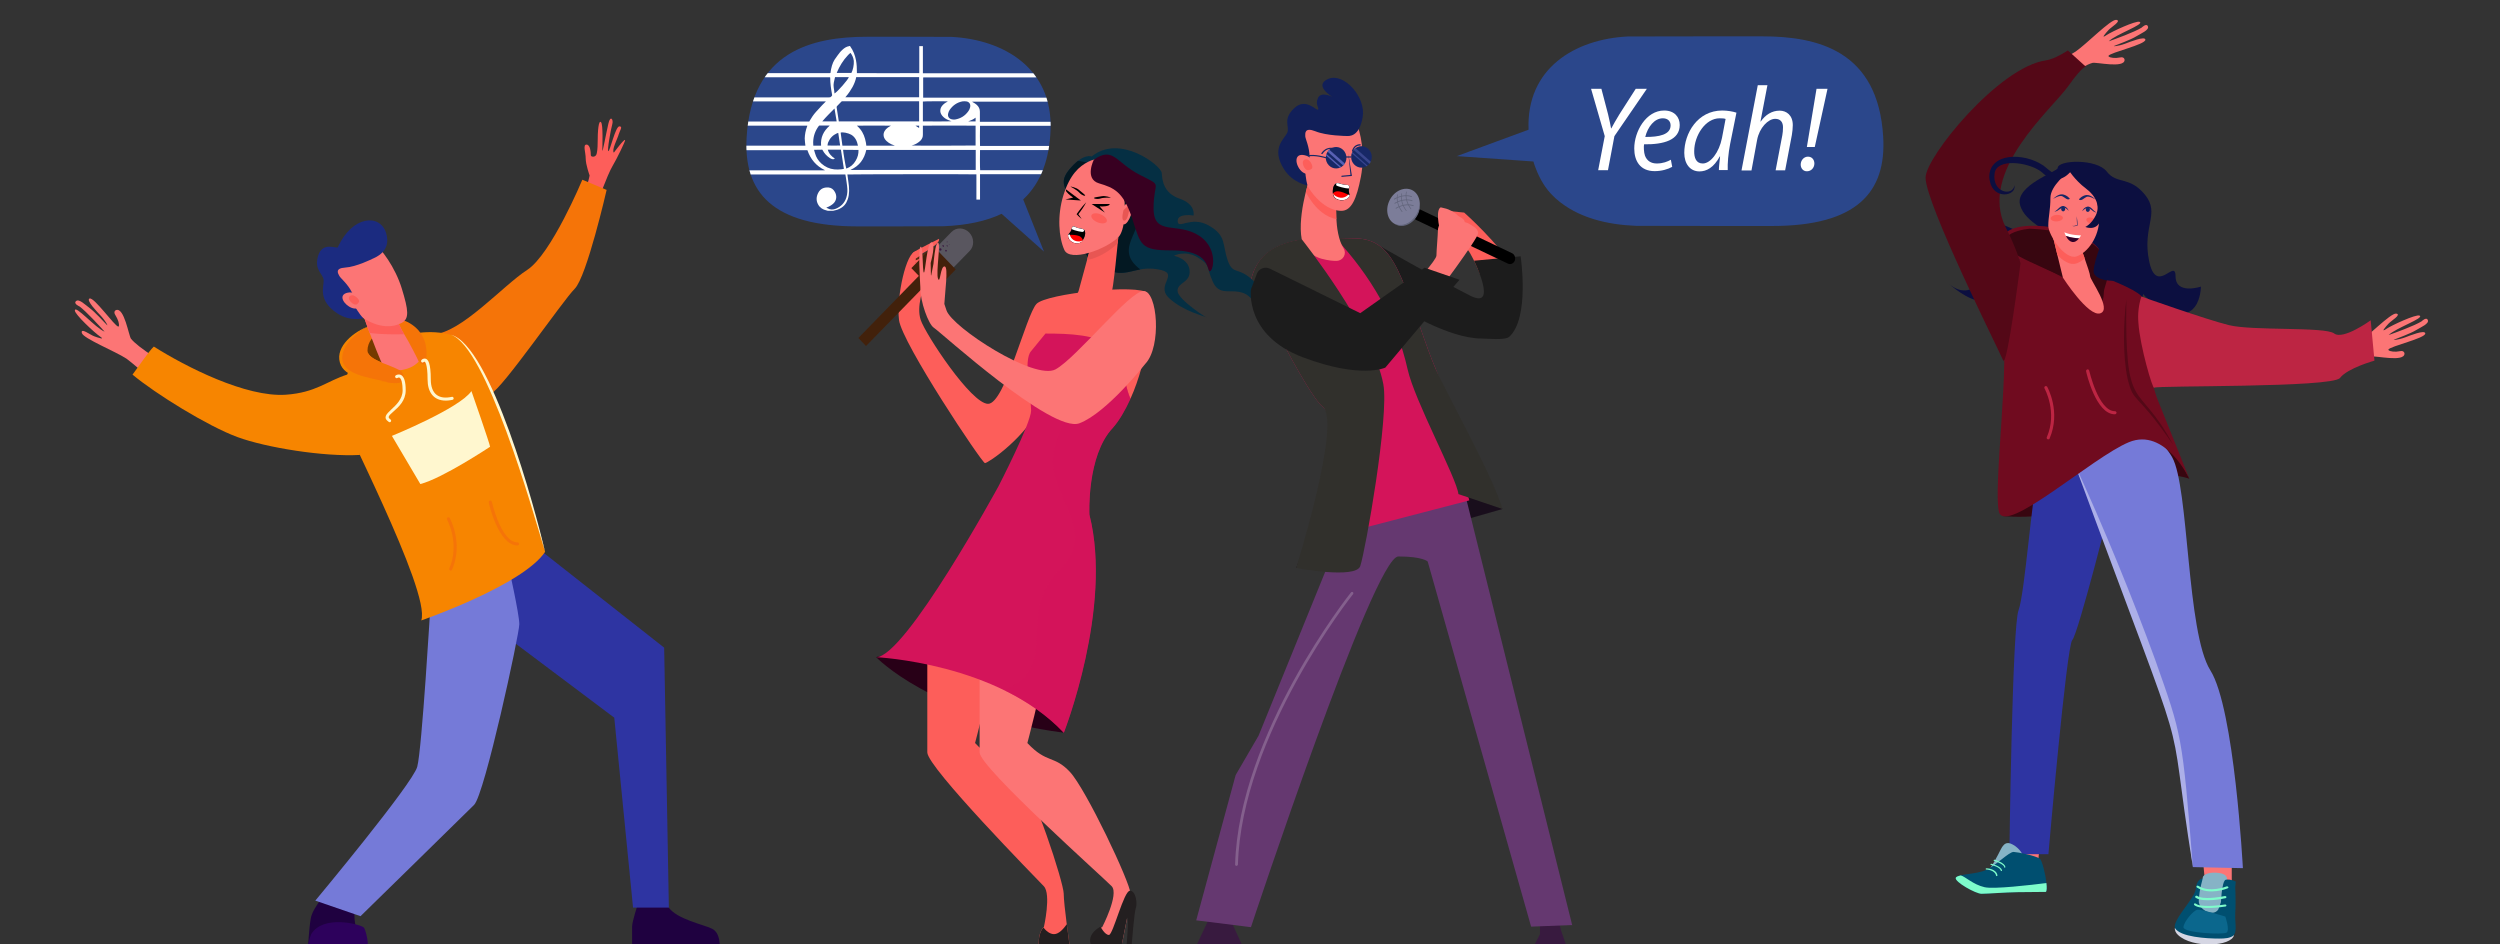 <?xml version="1.0" encoding="utf-8"?>
<!-- Generator: Adobe Illustrator 22.0.0, SVG Export Plug-In . SVG Version: 6.00 Build 0)  -->
<svg version="1.1" id="_x2018_лой_x5F_1" xmlns="http://www.w3.org/2000/svg" xmlns:xlink="http://www.w3.org/1999/xlink"
	 x="0px" y="0px" viewBox="0 0 1864 704.2" style="enable-background:new 0 0 1864 704.2;" xml:space="preserve">
<rect x="0" y="0" width="1864" height="704.2" fill="#333333" stroke="none"/>
<style type="text/css">
	.st0{fill:#2B478B;}
	.st1{clip-path:url(#SVGID_2_);}
	.st2{fill:#FFFFFF;}
	.st3{fill:#FD5E5A;}
	.st4{fill:#190E1C;}
	.st5{fill:#381A3F;}
	.st6{fill:#653870;}
	.st7{fill:#1C1C1C;}
	.st8{fill:#D4145A;}
	.st9{fill:#31302C;}
	.st10{fill:#FC7575;}
	.st11{fill:#111F59;}
	.st12{fill:#172866;}
	.st13{opacity:0.35;}
	.st14{fill:#757AD8;}
	.st15{opacity:0.69;}
	.st16{fill:#1B3753;}
	.st17{fill:#FF0000;}
	.st18{fill:#84608D;}
	.st19{fill:#280017;}
	.st20{fill:#231F20;}
	.st21{fill:#592C13;}
	.st22{opacity:0.49;fill:#D4145A;}
	.st23{fill:#59565F;}
	.st24{fill:#42210B;}
	.st25{fill:#052F43;}
	.st26{fill:#031822;}
	.st27{fill:#E85653;}
	.st28{fill:#380021;}
	.st29{fill:#7C7D99;}
	.st30{fill:#62657C;}
	.st31{fill:#F57408;}
	.st32{fill:#1F0140;}
	.st33{fill:#2E34A2;}
	.st34{fill:#2D015C;}
	.st35{fill:#F78500;}
	.st36{fill:#FFF7CF;}
	.st37{fill:#753A00;}
	.st38{fill:#1B2B80;}
	.st39{fill:#0C0F40;}
	.st40{fill:#380610;}
	.st41{fill:#ACAFE8;}
	.st42{fill:#700B1F;}
	.st43{fill:#BD2543;}
	.st44{fill:#540817;}
	.st45{fill:#2E0028;}
	.st46{fill:#004F70;}
	.st47{fill:#D5D6E3;}
	.st48{fill:#86B3C6;}
	.st49{fill:#7EFCCB;}
	.st50{fill:#0B678D;}
</style>
<path class="st0" d="M783.3,97c1.8-45.9-34.7-67.5-73.9-69.5c-2-0.1-60.6-0.1-62.6-0.1c-41.3,0-86.3,10.7-90.1,74.8
	c-2.5,41.2,19.4,66.6,82.8,66.6c2.4,0,61.3,0,63.6-0.1c18.1-0.7,32.4-3.9,43.7-9.3l31.6,28.2l-15.5-38.9
	C776.6,135.9,782.5,117.8,783.3,97z"/>
<path class="st0" d="M1160.2,148.2c16.3,14.4,38.3,19.3,59.7,20.2c2.3,0.1,99,0.1,101.4,0.1c63.4,0,85.3-25.4,82.8-66.6
	c-3.8-64.1-48.8-74.8-90.1-74.8c-2,0-98.4,0-100.4,0.1c-39.2,2-75.7,23.6-73.9,69.5l-53.5,19.7l57.1,4c0.5,1.8,1.1,3.5,1.8,5.2
	c2.9,7.7,7.2,15.1,13.2,20.8C1158.9,147,1159.5,147.6,1160.2,148.2z"/>
<g>
	<defs>
		<path id="SVGID_1_" d="M783.3,97c1.8-45.9-34.7-67.5-73.9-69.5c-2-0.1-60.6-0.1-62.6-0.1c-41.3,0-86.3,10.7-90.1,74.8
			c-2.5,41.2,19.4,66.6,82.8,66.6c2.4,0,61.3,0,63.6-0.1c18.1-0.7,32.4-3.9,43.7-9.3l31.6,28.2l-15.5-38.9
			C776.6,135.9,782.5,117.8,783.3,97z"/>
	</defs>
	<clipPath id="SVGID_2_">
		<use xlink:href="#SVGID_1_"  style="overflow:visible;"/>
	</clipPath>
	<g class="st1">
		<path class="st2" d="M552.5,111.7c0-1,0-2.1,0-3.1c0.3,0,0.7,0,1,0c11.1,0,35.1,0,46.2,0c0.3,0,0.5,0,0.8,0
			c-0.1-0.9-0.2-1.8-0.3-2.6c-0.1-0.9-0.2-1.9-0.2-2.8c0.1-3.1,0.7-6.1,1.8-9c0.1-0.1,0.1-0.3,0.1-0.5c-0.4,0-0.6,0-0.9,0
			c-11.5,0-36.1,0-47.6,0c-0.3,0-0.7,0-1-0.1c0-1,0-2,0-3c12.7,0,38.4,0,51,0c0.1-0.2,0.2-0.3,0.2-0.4c1.4-2.4,2.9-4.7,4.8-6.8
			c1.5-1.7,3.1-3.4,4.7-5.1c0.7-0.7,1.4-1.4,2.1-2.1c0.2-0.2,0.3-0.3,0.5-0.5c0,0,0-0.1-0.1-0.1c-0.3,0-0.5,0-0.8,0
			c-16.1,0-41.2,0-57.3,0c-0.4,0-0.7,0-1.1,0c0-1,0-2,0-3c0.4,0,0.7,0,1.1,0c17.1,0,43.1,0,60.2,0c1.5,0,1.5,0,2.5-1.1
			c0.2-0.3,0.3-0.5,0.2-0.9c-0.8-4.2-1.4-8.4-1.4-12.6c0-0.1,0-0.3-0.1-0.4c-0.3,0-0.6,0-0.9,0c-17.2,0-43.3,0-60.5,0
			c-0.4,0-0.7,0-1.1,0c0-1,0-2.1,0-3.1c0.4,0,0.7,0,1.1,0c17.2,0,43.4,0,60.6,0c0.2,0,0.4,0,0.6,0c0.2,0,0.3,0,0.5-0.1
			c0.2-1.9,0.6-3.7,1.1-5.5c0.5-1.6,1.1-3.1,2-4.5c0.7-1.1,1.4-2.1,2.2-3.1c1.1-1.5,2.2-3,3.6-4.2c1.4-1.3,3-2.4,5-2.7
			c0.1,0,0.1-0.1,0.2-0.1c0.2,0,0.4,0,0.5,0c0.1,0.1,0.1,0.3,0.2,0.4c2.2,3,3.5,6.5,4.2,10.1c0.6,3.1,0.7,6.2,0.7,9.3
			c0,0.1,0,0.3,0,0.4c0.9,0.1,46,0.1,46.5,0c0-6.7,0-13.4,0-20.1c0.9,0,1.8,0,2.7,0c0,0.3,0,0.5,0,0.8c0,6.2,0,12.4,0,18.6
			c0,0.3,0,0.5,0,0.8c0.4,0,0.7,0,1,0c46.3,0,70.6,0,104.9,0c0.3,0,0.5,0,0.8,0c0,1,0,2.1,0,3.1c-0.3,0-0.6,0-0.9,0
			c-34.2,0-58.4,0-104.6,0c-0.2,0-0.4,0-0.6,0c-0.1,0-0.3,0-0.4,0.1c0,5,0,10,0,15c0.4,0,0.7,0,1,0c46.2,0,70.5,0,104.7,0
			c0.3,0,0.6,0,0.9,0c0,1,0,2,0,3c-0.3,0-0.6,0-0.9,0c-30,0-38.1,0-68.1,0c-0.2,0-0.4,0-0.5,0c-0.1,0-0.3,0-0.6,0.1
			c0.3,0.2,0.5,0.3,0.7,0.4c1,0.5,1.9,1.1,2.8,1.9c1.5,1.4,2.3,3,2.3,5.1c0,2.3,0,4.6,0,6.8c0,0.2,0,0.5,0,0.7c28.9,0,35.7,0,64.5,0
			c0,1,0,2.1,0,3.1c-0.3,0-0.6-0.1-0.9-0.1c-18.5,0-28.9,0-47.4,0c-9.8,0-5.5,0-15.3,0c-0.3,0-0.6,0-0.8,0c-0.1,0.9-0.1,14.5,0,15
			c0.3,0,0.6,0,0.9,0c28.2,0,34.5,0,62.7,0c0.3,0,0.5,0,0.8,0c0,1,0,2.1,0,3.1c-0.3,0-0.6,0-0.9,0c-21.3,0-34.5,0-55.8,0
			c-7,0,0,0-6.9,0c-0.3,0-0.5,0-0.8,0c-0.1,1.1-0.1,14.5,0.1,15c0.3,0,0.5,0,0.8,0c28.3,0,34.5,0,62.8,0c0.3,0,0.5,0,0.8-0.1
			c0,1,0,2.1,0,3.1c-28.8,0-35.6,0-64.5,0c0,6.4,0,12.6,0,18.9c-0.9,0-1.8,0-2.7,0c0-0.3,0-0.6,0-0.8c0-5.7,0-11.5,0-17.2
			c0-0.3,0-0.6,0-0.8c-1.5-0.2-95.7-0.1-96.2,0.1c0.2,1.7,0.5,3.4,0.7,5.1c0.4,2.4,0.6,4.8,0.6,7.2c-0.1,2.2-0.3,4.3-1.1,6.4
			c-1,3-2.9,5.3-5.7,6.7c-1.5,0.8-3.1,1.3-4.8,1.6c-0.1,0-0.3,0.1-0.4,0.1c-1.3,0-2.5,0-3.8,0c-0.4-0.1-0.7-0.2-1.1-0.3
			c-2.7-0.6-4.9-2-6.2-4.4c-1.6-2.8-1.4-5.8,0-8.6c1.8-3.5,4.6-4.3,7.8-4.1c2.1,0.2,3.6,1.4,4.6,3.2c1.7,2.8,1.6,6.5-1.3,9
			c-1.3,1.1-2.8,2-4.5,2.6c-0.2,0-0.3,0.1-0.5,0.2c0.1,0.1,0.1,0.1,0.2,0.1c0.2,0.1,0.5,0.2,0.7,0.4c2,1.2,4.2,1.2,6.3,0.3
			c3.8-1.6,6.4-4.3,7.7-8.2c0.9-2.8,1-5.7,0.6-8.6c-0.2-2.1-0.6-4.2-0.9-6.4c-0.1-0.8-0.2-1.5-0.4-2.3c-21.4,0-51.8,0-73.1,0
			c0-1,0-2,0-3c0.4,0,0.7-0.1,1.1-0.1c15.5,0,40.1,0,55.6,0c0.2,0,0.4,0,0.6,0c0.1,0,0.3,0,0.6-0.1c-6.6-3.1-10.8-8.2-13.1-14.9
			c-0.3,0-0.6,0-0.9,0c-11.3,0-35.6,0-46.9,0C553.2,111.7,552.9,111.7,552.5,111.7z M634.2,126.6c0.1,0.1,0.1,0.1,0.2,0.1
			c0.2,0,0.4,0,0.6,0c26.4,0,65.9,0,92.3,0c0,0,0,0,0.1,0c0,0,0,0,0.1-0.1c0-4.9,0-9.9,0-14.8c-22.9,0-58.7,0-81.6,0
			C644.4,118.6,640.8,123.7,634.2,126.6z M685.3,75.5c-0.4,0-0.6,0-0.9,0c-16.3,0-39.7,0-56,0c-0.1,0-0.3,0-0.4,0
			c-0.3,0-0.5,0.1-0.7,0.3c-1.1,1.1-2.1,2.2-3.2,3.3c-0.3,0.3-0.3,0.6-0.3,1c0.4,2.6,0.8,5.1,1.2,7.7c0.1,0.9,0.3,1.8,0.4,2.7
			c17.7,0,42.3,0,59.9,0C685.3,85.5,685.3,80.6,685.3,75.5z M638.4,57.5c-0.5,2.6-1.5,5-2.7,7.3c-1.4,2.5-3,4.9-4.9,7.1
			c-0.1,0.2-0.3,0.4-0.5,0.6c16.1,0,39,0,55,0c0-5,0-10,0-15C672,57.5,651.7,57.5,638.4,57.5z M679.7,108.5c1,0.2,47.3,0.1,47.7,0
			c0-4.9,0-9.9,0-14.8c-0.8-0.1-38.8-0.1-39.3,0c0,0.2,0,0.5,0,0.7c0,2,0,4,0,6c0,0.4,0,0.9-0.1,1.3c-0.3,1.5-1.1,2.7-2.3,3.7
			c-1.4,1.2-2.9,2.1-4.7,2.7C680.6,108.2,680.2,108.4,679.7,108.5z M607,111.7c0,0.2,0.1,0.4,0.1,0.6c0.2,0.7,0.4,1.3,0.6,2
			c0.8,3,2.4,5.5,4.7,7.6c2.8,2.5,6,4,9.7,4.4c1.8,0.2,3.6,0.1,5.4-0.1c0.6-0.1,1.1-0.2,1.7-0.3c-0.7-4.8-1.5-9.6-2.2-14.3
			c-3.3,0-6.5,0-9.8,0c0.8,3,2.8,5,5.3,6.7c-0.6,0.4-1.2,0.5-1.8,0.4c-0.7-0.2-1.3-0.4-1.9-0.8c-2.3-1.5-4.2-3.5-5.5-6
			c0-0.1-0.1-0.2-0.2-0.3C611.1,111.7,609.1,111.7,607,111.7z M719,75.5c-0.5,0-1,0-1.5,0.1c-4,0.8-7.1,3-9.4,6.3
			c-0.6,0.9-1,1.9-1.2,2.9c-0.4,2,0.6,3.6,2.5,4.1c0.9,0.3,1.8,0.3,2.7,0.2c4.2-0.7,7.5-2.8,9.9-6.2c0.6-0.8,1.1-1.8,1.3-2.8
			c0.6-2.3-0.5-4.1-2.7-4.5C720,75.5,719.5,75.5,719,75.5z M638.9,93.7c0.8,0.8,1.7,1.6,2.4,2.5c2.4,2.9,3.6,6.3,4.3,10
			c0.2,0.8,0.2,1.6,0.3,2.4c4.8,0,16.5,0,21.2,0c-0.2-0.2-0.4-0.2-0.6-0.3c-1.3-0.4-2.6-1-3.8-1.8c-1.2-0.8-2.2-1.7-3-2.9
			c-0.8-1.3-1.1-2.7-0.8-4.2c0.3-1.2,0.9-2.2,1.7-3.1c0.9-0.9,1.9-1.6,3-2.2c0.2-0.1,0.4-0.2,0.7-0.4
			C663.8,93.6,639.6,93.6,638.9,93.7z M688.1,90.5c1.6,0.1,20.8,0.1,21.3-0.1c-0.8-0.3-1.6-0.6-2.4-0.9c-1.7-0.7-3.2-1.7-4.4-3.1
			c-0.8-1-1.4-2.1-1.5-3.4c-0.1-1.6,0.4-3,1.4-4.2c1-1.2,2.2-2.1,3.6-2.8c0.2-0.1,0.4-0.2,0.6-0.4c-1.8-0.2-18.2-0.1-18.6,0.1
			C688.1,80.6,688.1,85.5,688.1,90.5z M634.1,39.4c-0.7,0.6-1.4,1.2-2,1.9c-3.5,3.7-6.1,8-8.1,12.7c-0.1,0.1-0.1,0.3-0.1,0.4
			c3.7,0,7.3,0,10.9,0c1.2-2.3,2-6,1.8-9C636.3,43.1,635.5,41.2,634.1,39.4z M628.6,111.7c0,1.3,2,13.2,2.4,14
			c3.1-1.1,5.4-3.1,7-5.9c1.5-2.5,2.2-5.1,2.1-8C636.2,111.7,632.4,111.7,628.6,111.7z M628.1,108.6c3.9,0,7.8,0,11.6,0
			c-0.7-3.4-2-6.4-5.1-8.2c-2.4-1.3-6.4-2.1-7.8-1.5C627.2,102.1,627.6,105.3,628.1,108.6z M618.6,93.7c-0.1,0-0.2-0.1-0.3-0.1
			c-2.4,0-4.8,0-7.2,0c-0.3,0-0.4,0.1-0.6,0.3c-2.7,3.6-4.1,7.6-4.2,12.1c0,0.8,0,1.7,0.1,2.6c2,0,3.9,0,5.8,0
			C611.7,102.5,614,97.7,618.6,93.7z M622.2,69.7c2.1-1.1,10.1-10.2,10.7-12.2c-3.4,0-6.9,0-10.3,0c-0.1,0.1-0.1,0.3-0.1,0.4
			c-0.3,1.2-0.6,2.4-0.8,3.6c-0.2,1.2-0.3,2.4-0.1,3.6c0.1,0.9,0.2,1.8,0.4,2.7C622,68.4,622.1,69,622.2,69.7z M625,99.1
			c-0.4,0.1-0.7,0.2-1,0.3c-3.1,1.4-5.2,3.6-6.5,6.7c-0.3,0.8-0.5,1.6-0.5,2.4c0.8,0.1,8.9,0.1,9.4,0
			C626,105.4,625.5,102.3,625,99.1z M623.8,90.5c-0.5-3.2-1-6.3-1.6-9.6c-3.1,3.2-6.2,6.1-9.1,9.6C616.8,90.5,620.2,90.5,623.8,90.5
			z M721.9,90.5c1.8,0,3.7,0,5.5,0c0-0.9,0-1.8,0-2.8C725.7,89.1,723.8,89.8,721.9,90.5z M682.6,93.7
			C682.6,93.7,682.6,93.7,682.6,93.7c0.9,0.6,1.7,1.2,2.7,1.7c0-0.6,0-1.2,0-1.7C684.4,93.7,683.5,93.7,682.6,93.7z"/>
	</g>
</g>
<g>
	<path class="st3" d="M1091.7,158.5l-15.9-1.6c0,0-6.5,16.1-1,22.2s15,2.1,19.8,7.5c1.7,1.9,5.4,9.3,9.2,18.4l25.9-3.2
		C1117.7,181.5,1091.7,158.5,1091.7,158.5z"/>
	<g>
		<polygon class="st4" points="1120.3,379.5 966.4,423.5 1020.5,284.5 		"/>
		<polygon class="st5" points="906.3,674.6 891.9,705.3 926.4,705.3 917.8,686.5 923.9,674.6 		"/>
		<polygon class="st5" points="1144.3,680.4 1148.2,690 1148.2,696.5 1141.6,709.3 1169.3,709.3 1164.3,694.9 1161.1,683.4 		"/>
		<path class="st6" d="M1013.1,364.8l-74.7,183.7l-17.1,29.4l-29.4,108.3l40.8,5.1c0,0,91.5-276.4,109.9-276.4s21.9,3.8,21.9,3.8
			l77.1,272.2l30.6-1.2l-79.4-319.5L1013.1,364.8z"/>
		<path class="st7" d="M1044.8,230.2c0,0,35.3,22.2,59.7,22.2c4,0,17.8,1.5,20.8-1.3c15.4-14,8.5-60,8.5-60l-34.8,3.3
			c0,0,18.2,36.5-2.5,26.2c-20.7-10.3-73.1-40.2-73.1-40.2L1044.8,230.2z"/>
		<path class="st8" d="M932.7,209.1c0,0,41.4,84.7,53.5,94.1c14.3,11.2,12.1,95.2,12.1,95.2l97.2-25.3
			c-5.9-22.3-17.9-81.6-25.2-98.4c-7.2-16.6-15.9-45.3-24.6-65.6c-8.6-20.3-17.1-31.4-36.2-31.4
			C990.4,177.8,940.9,171.3,932.7,209.1z"/>
		<path class="st9" d="M1049.5,275.3c5.2,23.5,36.6,81.1,37.9,93.1l32.8,11.1c-5.9-22.3-42.6-87.9-49.9-104.8
			c-7.2-16.6-15.9-45.3-24.6-65.6c-8.6-20.3-17.1-31.4-36.2-31.4c-3.6,0-8.4-0.2-13.8-0.3C1021.7,205.3,1041.3,238.4,1049.5,275.3z"
			/>
		<g>
			<path class="st10" d="M996.6,147.7c0,0-2.5,25.2,5.2,37.5c2.5,4-0.3,9.1-5.1,9.3c-2.8,0.1-6.5-0.3-11.4-1.6
				c-4.7-1.3-12.1-5.5-13.9-11.1c-5.4-17.3,4.9-48.2,4.9-48.2L996.6,147.7z"/>
			<path class="st3" d="M973.6,143.2c1.4-5.8,2.7-9.7,2.7-9.7l20.3,14.1c0,0-0.7,7.2-0.2,15.8C989.8,162.1,981.1,157.3,973.6,143.2z
				"/>
			<path class="st10" d="M1002.7,87.7c0,0,4.4-1.6,8.1,3.8c3.7,5.4,7.1,23.5,3.9,40.2c-3.2,16.7-7.1,25.5-14.6,25.5
				s-20.1-5.5-30.3-28.1C959.5,106.5,962.9,80.6,1002.7,87.7z"/>
			<path class="st11" d="M1004,101.4c1.7,0,9.4,1.1,12-14c2.7-15.1-14.1-33.5-25.6-28.6c-11.5,4.9,3.1,13.5,3.1,13.5
				s-8.3-4.5-10.8,0.7c-2.4,5.2,1.2,7.5,0,8.7c-1.2,1.2-9.1-9.4-17.9-0.9c-8.8,8.4-2.9,13.6-5.1,18.3c-2.2,4.7-12.3,11.5-2.2,27.3
				c6.4,10,17.4,11.9,17.4,11.9s-1.7-5.4-1.7-12.4c0-7.1,5.9-1.4,5.9-1.4s-2.7-0.5-2.7-7.5c0-7.5-3.2-13.6-3.2-15.5
				c0-1.9-0.7-6.9,7.6-3.6C989.1,101.3,1004,101.4,1004,101.4z"/>
			<g>
				<path class="st12" d="M1000.6,131.9c-0.6,0.1-0.7-0.9-0.1-0.9l6.4-0.6l-1.6-15.9c0.7,4.5,2.1,12.9,2.7,16.7
					C1007.8,131.2,1000.2,131.9,1000.6,131.9z"/>
				<path class="st12" d="M985.2,114.2c4.9-7.2,12.6-2.6,12.7-2.6c0.5,0.3,0,1.1-0.5,0.8c-0.3-0.2-7-4.2-11.3,2.3
					c-0.1,0.2-0.4,0.3-0.7,0.1C985.1,114.7,985.1,114.4,985.2,114.2z"/>
				<path class="st12" d="M1014.1,107.5c0.3,0,0.5,0.2,0.5,0.5c0,0.3-0.2,0.5-0.5,0.5c-4.2,0-5,4-5.1,4.2c-0.1,0.6-1.1,0.4-1-0.2
					C1008.1,112.4,1009.1,107.5,1014.1,107.5z"/>
			</g>
			<path class="st12" d="M1007.4,117c0,4.4,3.5,8,7.7,8c4.3,0,7.7-3.6,7.7-8c0-4.4-3.5-8-7.7-8C1010.9,109,1007.4,112.6,1007.4,117z
				"/>
			<path class="st12" d="M988.5,117.6c0,4.4,3.5,8,7.7,8c4.3,0,7.7-3.6,7.7-8c0-4.4-3.5-8-7.7-8C992,109.6,988.5,113.2,988.5,117.6z
				"/>
			<g class="st13">
				<path class="st14" d="M1010.7,110.5l11.4,10.1c-0.3,0.6-0.6,1.1-1,1.6l-11.8-10.4C1009.7,111.3,1010.1,110.9,1010.7,110.5z"/>
				<path class="st14" d="M1008.3,113.4l11.4,10.1c-0.3,0.2-0.5,0.4-0.8,0.5l-11-9.7C1008,114,1008.1,113.7,1008.3,113.4z"/>
			</g>
			<g class="st15">
				<path class="st14" d="M991.1,111.6l11.6,10.3c-0.3,0.5-0.7,1-1.2,1.5l-11.7-10.3C990.2,112.6,990.6,112.1,991.1,111.6z"/>
				<path class="st14" d="M989,114.8l11.1,9.8c-0.3,0.2-0.6,0.3-0.9,0.5l-10.5-9.2C988.8,115.4,988.9,115.1,989,114.8z"/>
			</g>
			<g>
				<rect x="1003.3" y="116.6" class="st12" width="4.1" height="0.9"/>
			</g>
			<g>
				<path class="st12" d="M988.7,117.2c-0.3-0.1-8.4-2.7-14.4-1.3c-0.6,0.1-0.4,1.1,0.2,0.9c5.8-1.4,13.8,1.2,13.9,1.2
					C989,118.3,989.3,117.4,988.7,117.2z"/>
			</g>
			<path class="st10" d="M981.1,128.5c0,0,0.5-10.6-8.1-12.7c-8.6-2.1-7.4,7.2-2.7,11.8C975.1,132.1,981.1,128.5,981.1,128.5z"/>
			<path class="st3" d="M973,118.9c3.6-0.9,5.1,3.9,5.3,4.4c0.5,1.6,0.3,3-2.8,3.6C972.5,127.4,969.4,119.9,973,118.9z"/>
			<g>
				<path class="st16" d="M1005.9,140.2c0.2-0.6,0.4-2.2-1.4-2.3c-2.4-0.1-2.1,0-4.2-0.6c-2.1-0.6-3.5-1.5-5.2,0.4
					c-1.6,1.9-1.7,6.6-0.8,8.4c0.9,1.8,2.9,3.1,5.8,3.2c2.9,0.1,4.5-0.9,5.7-2.5C1007,144.9,1004.9,143.5,1005.9,140.2z"/>
				<path d="M1005.9,140.2c0.2-0.6,0.4-2.2-1.4-2.3c-2.4-0.1-2.1,0-4.2-0.6c-2.1-0.6-3.5-1.5-5.2,0.4c-1.6,1.9-1.7,6.6-0.8,8.4
					c0.9,1.8,2.9,3.1,5.8,3.2c2.9,0.1,4.5-0.9,5.7-2.5C1007,144.9,1004.9,143.5,1005.9,140.2z"/>
				<path class="st2" d="M1005.9,140.2c0.2-0.6,0.4-2.2-1.4-2.3c-2.4-0.1-2.1,0-4.2-0.6c-1.6-0.4-2.8-1.1-4-0.6c0,0,0,0,0,0
					c0,0,0,0,0,0c-0.1,0.6-0.1,1.4,0.1,1.6c0.4,0.4,6.2,2.3,9.4,2.2C1005.8,140.5,1005.8,140.3,1005.9,140.2z"/>
				<path class="st17" d="M996.4,142.7c-1.1,0.2-1.9,0.8-2.5,1.3c0.1,0.8,0.3,1.5,0.5,1.9c0.9,1.8,2.9,3.1,5.8,3.2
					c2.4,0.1,3.8-0.5,4.9-1.7c0.2-1,0.3-2,0.2-2.2C1004.7,144.8,999.2,142.1,996.4,142.7z"/>
				<path class="st2" d="M1000.2,149.2c2.9,0.1,4.5-0.9,5.7-2.5c0.3-0.4,0.3-0.7,0.4-1.1c-0.5-0.3-0.9-0.6-1-0.5
					c-0.3,0.3-3,3.4-7.4,2c-2.9-0.9-3.7-2.3-3.9-3.1c0.1,0.8,0.3,1.6,0.5,2C995.3,147.8,997.3,149.1,1000.2,149.2z"/>
			</g>
		</g>
		<path class="st9" d="M1014.2,422.1c3.9-11.6,21.7-112.1,17.2-135.7c-7.8-41.4-60.6-107.7-60.8-108c-19.2,3-33.6,10.8-37.9,30.8
			c0,0,41.4,84.7,53.5,94.1c14.3,11.2-19.8,120.2-19.8,120.2S1010.8,431.9,1014.2,422.1z"/>
		<g>
			<path class="st18" d="M921.9,645.6C921.8,645.6,921.8,645.6,921.9,645.6c-0.6,0-1-0.5-1-1c2.7-97.3,85.5-201.9,86.4-202.9
				c0.3-0.4,1-0.5,1.4-0.2c0.4,0.3,0.5,0.9,0.2,1.4c-0.8,1-83.3,105.1-85.9,201.8C922.8,645.2,922.4,645.6,921.9,645.6z"/>
		</g>
	</g>
	<g>
		<path class="st19" d="M653.2,489.9c0,0,41.1,43.5,139.9,56.4l-18.9-50.6l-57.2-19L653.2,489.9z"/>
		<path class="st3" d="M691.4,482.5c0,0,0,67.4,0,78.5c0,11.1,81.2,93.8,86.9,99.8c5.6,6,0,30.5,0,30.5s-3.9,2.3-3.9,12.9h23
			c0,0-4.3-30-4.3-37.9c0-7.9-22.6-78.2-34.4-90.8c-11.8-12.6-17.2-6-31.7-21.5c0,0,10.4-38.8,10.4-47.6
			C737.5,497.8,691.4,482.5,691.4,482.5z"/>
		<path class="st20" d="M795.4,689.1c-2.2,3.1-5.8,7.4-9.5,7.4c-3.2,0-6.1-2.6-7.9-4.9c-0.9,0.8-3.6,4-3.6,12.7h23
			C797.4,704.2,796.4,697.2,795.4,689.1z"/>
		<path class="st10" d="M730.4,482.5c0,0,0,67.4,0,78.5c0,11.1,92.8,93.8,98.5,99.8c5.6,6-7.1,30.5-7.1,30.5s-8.4,2.3-8.4,12.9h23
			c0,0,6.5-30,6.5-37.9c0-7.9-33.3-78.2-45.2-90.8c-11.8-12.6-17.2-6-31.7-21.5c0,0,10.4-38.8,10.4-47.6
			C776.4,497.8,730.4,482.5,730.4,482.5z"/>
		<path class="st3" d="M855.8,218.6c-6.7-7.1-75.7,0.2-83,8c-7.8,8.3-23.5,74.5-36.1,74.5c-12.6,0-46.7-52-50.2-62.5
			c-3.5-10.5,2.3-23.1,2.3-27.5c0-4.4,0.9-23.6-6-23.6c-7,0-14.6,33.8-12.5,51.1c2.2,17.2,61.9,106.7,64.1,106.7
			c2.2,0,31.5-19.4,43.4-46.2c3.6-8.1,7.7-19.1,11.8-30.5c18.3,8.2,36.2,17.7,53.3,28.6C856,268.6,861.4,224.6,855.8,218.6z"/>
		<path class="st3" d="M700.1,178.1c0,0-17.6,8.7-19,10.1c-1.4,1.4-0.7,4.6-0.7,4.6S701.9,182.6,700.1,178.1z"/>
		<path class="st21" d="M682.8,192.8c0,0,15.8-10.8,19.1-8.9c3.3,1.9-19.1,12-19.1,12V192.8z"/>
		<path class="st3" d="M684.4,197c0,0,16-5.7,15.9-8c-0.1-2.3-18.7,5.6-18.7,5.6L684.4,197z"/>
		<path class="st3" d="M687.2,204.8c0,0,5.5-8.9,8.2-8.9c2.7,0-7,18.3-7,18.3L687.2,204.8z"/>
		<path class="st8" d="M842.9,297.3c-6.1-13.4-4.5-31.9-12.8-38.4c-12.3-9.5-32.6-10.2-50.6-10.2c-0.5,0.5-10.4,12.7-10.7,13.1
			c-6.1,6.5,0,35.1,0,44.3c0,9.2-24.3,56.4-24.3,56.4s-69.5,127.5-91.2,127.5c0,0,90.8,4.2,139.9,56.4c0,0,36.7-93.5,19.1-162.6
			c0,0-2.2-43.9,17.4-64.7C834.2,314,838.8,306.3,842.9,297.3z"/>
		<path class="st22" d="M842.9,297.3c-6.1-13.4-4.5-31.9-12.8-38.4c-0.3-0.2-0.5-0.4-0.8-0.6c-12.8,16.9-37.8,52.2-43.4,77.1
			c-7.6,33.7,35.6,58.1,3.9,89.8c-31.7,31.7-1.4,69.1-35.5,86.3c-2.1,1-3.6,2.2-4.7,3.5c15.7,7.8,31,18,43.5,31.3
			c0,0,36.7-93.5,19.1-162.6c0,0-2.2-43.9,17.4-64.7C834.2,314,838.8,306.3,842.9,297.3z"/>
		<path class="st20" d="M820.5,690.9c0,0,3.2,6.2,6.3,6.2c3.1,0,11.1-33,15.7-33c4.5,0,5.6,9.8,4.4,12.8c-1.2,3-3.1,27.5-3.1,27.5
			H840c0,0,1.8-20.1,0.4-20.1l-4,20.1h-23C813.4,704.2,809.6,697.2,820.5,690.9z"/>
		<g>
			<path class="st23" d="M723,187.1l-17.1,17.5l-13.6-14.1l17.1-17.5c3.6-3.7,9.5-3.5,13.3,0.4l0,0
				C726.4,177.3,726.6,183.4,723,187.1z"/>
			<g>
				<polygon class="st24" points="705.8,196.4 645.7,258 640,252 700,190.4 				"/>
			</g>
			<polygon class="st24" points="712.6,200.9 696.5,217.5 679.5,199.9 695.7,183.3 			"/>
			<path class="st5" d="M701.9,185.6c0.2,0.4,0.1,1-0.3,1.2c-0.4,0.2-0.9,0.1-1.2-0.4c-0.2-0.4-0.1-1,0.3-1.2
				C701.1,185,701.7,185.1,701.9,185.6z"/>
			<path class="st5" d="M705.9,186.6c0.2,0.3,0.1,0.7-0.2,0.9c-0.3,0.2-0.7,0.1-0.9-0.3c-0.2-0.3-0.1-0.7,0.2-0.9
				C705.3,186.2,705.7,186.3,705.9,186.6z"/>
			<path class="st5" d="M703.7,183.1c0.2,0.4,0.2,0.8-0.1,0.9c-0.3,0.1-0.6,0-0.8-0.4c-0.2-0.4-0.2-0.8,0.1-0.9
				C703.1,182.6,703.5,182.8,703.7,183.1z"/>
			<path class="st5" d="M706.5,183.1c0.2,0.3,0.1,0.6,0,0.7c-0.2,0.1-0.5,0-0.6-0.3c-0.2-0.3-0.1-0.6,0-0.7
				C706,182.6,706.3,182.8,706.5,183.1z"/>
			<path class="st5" d="M706.4,180.2c0.1,0.2,0,0.4-0.1,0.5c-0.2,0.1-0.4,0-0.4-0.1c-0.1-0.2,0-0.4,0.1-0.5
				C706.2,179.9,706.4,180,706.4,180.2z"/>
			<path class="st5" d="M707.9,182c0.1,0.1,0,0.2-0.1,0.3c-0.1,0.1-0.2,0-0.3-0.1c-0.1-0.1,0-0.2,0.1-0.3
				C707.8,181.9,707.9,181.9,707.9,182z"/>
		</g>
		<path class="st25" d="M814,116.7c0,0-6.4-3-16.9,9.9c-10.5,12.9,3,16,4.2,35.3c1.3,19.4,4.3,28,21.2,37.6
			c16.9,9.6,22.7-1.8,40.7,1.3c17.9,3-2.4,11.4,8.5,21.5c10.9,10.1,26.8,13.4,28.1,14.5c1.2,1.1-21.3-13.1-21.8-19.7
			c-0.4-6.6,9.6-6.1,9-15.2c-0.6-9.1-11.7-11.2-11.7-11.2s8.5-4.6,18,1.4c9.5,6,5.7,5.8,10.8,17.6c5.1,11.8,13.7,5,23.5,9
			c9.8,4,13.3,21,13.3,21s3.7-21-7.2-31.1c-10.9-10.1-14.4-3.1-18.4-14.7c-4-11.6-0.7-18.2-14.1-25.8c-13.4-7.5-22.7,3.3-23.1-3.1
			c-0.4-6.4,11.8-4.3,11.8-4.3s2-8.3-10.2-12.5c-12.2-4.2-13.1-13.6-13.5-19.2C865.9,123.5,834.8,99.4,814,116.7z"/>
		<path class="st26" d="M803.8,119.9c-2,1.5-4.2,3.7-6.7,6.7c-10.5,12.9,3,16,4.2,35.3c1.3,19.4,4.3,28,21.2,37.6
			c12.1,6.9,18.5,3,27.7,1.4c-22.8-17.3,8.5-31-3.4-51.7C834.8,128.1,816.1,121.7,803.8,119.9z"/>
		<path class="st3" d="M833.8,176.9l-21.3,9.6l-8.3,30.5c0,0-17.2,35.2,24.1,2.9C830,218.6,833.8,176.9,833.8,176.9z"/>
		<path class="st27" d="M833.8,176.9L833.8,176.9l-21.3,9.6l-2,7.3c7.4-0.9,17.4-6.9,22.8-12.4C833.9,176.3,833.8,176.9,833.8,176.9
			z"/>
		<path class="st10" d="M811.4,120.6c-6.8,3.4-13.7,9.6-18.5,24.9c-4.8,15.3-3.5,31.7,0.7,40.9c4.2,9.1,30.5-0.1,40.2-9.5
			C843.5,167.5,840.1,106.2,811.4,120.6z"/>
		<path class="st10" d="M836.8,155.8c0,0,2.5-5.9,6.1-3.9c3.6,2-1.2,15.6-5,15.4C834.2,167.1,836.8,155.8,836.8,155.8z"/>
		<g>
			<path class="st16" d="M799.1,170.4c0.1-0.6,0.6-2,2.1-1.4c2,0.9,1.7,0.9,3.7,1.3c2,0.4,3.6,0.2,4.1,2.6c0.6,2.3-1.4,6.4-2.9,7.6
				c-1.6,1.1-3.7,1.4-6.2,0.2c-2.4-1.2-3.3-2.7-3.6-4.7C796.2,174,798.6,173.7,799.1,170.4z"/>
			<path d="M799.1,170.4c0.1-0.6,0.6-2,2.1-1.4c2,0.9,1.7,0.9,3.7,1.3c2,0.4,3.6,0.2,4.1,2.6c0.6,2.3-1.4,6.4-2.9,7.6
				c-1.6,1.1-3.7,1.4-6.2,0.2c-2.4-1.2-3.3-2.7-3.6-4.7C796.2,174,798.6,173.7,799.1,170.4z"/>
			<path class="st2" d="M799.1,170.4c0.1-0.6,0.6-2,2.1-1.4c2,0.9,1.7,0.9,3.7,1.3c1.5,0.3,2.7,0.3,3.5,1.2c0,0,0,0,0,0c0,0,0,0,0,0
				c-0.2,0.6-0.5,1.2-0.8,1.4c-0.5,0.2-6.1-0.7-8.7-2.2C799.1,170.6,799.1,170.5,799.1,170.4z"/>
			<path class="st17" d="M805.9,176.7c0.8,0.7,1.3,1.5,1.5,2.3c-0.4,0.6-0.8,1.1-1.3,1.5c-1.6,1.1-3.7,1.4-6.2,0.2
				c-2-1-2.9-2.2-3.4-3.6c0.3-1,0.6-1.9,0.8-1.9C798.1,174.9,803.8,175,805.9,176.7z"/>
			<path class="st2" d="M800,180.7c-2.4-1.2-3.3-2.7-3.6-4.7c-0.1-0.4,0-0.8,0.2-1.1c0.5-0.1,1-0.1,1,0c0.1,0.4,1.1,4.3,5.3,5
				c2.8,0.5,4-0.4,4.6-1c-0.4,0.7-0.9,1.2-1.3,1.5C804.6,181.6,802.5,181.9,800,180.7z"/>
		</g>
		<path d="M828.3,147.4c-0.1-0.2-4.2-1.6-6.7-1.1c-2.6,0.5-5.4,0.7-5.9,1.2c-0.5,0.5,2.1,1.3,4.8,0.5
			C823.1,147.1,828.3,147.4,828.3,147.4z"/>
		<path d="M798.1,139.1c0.2-0.1,4.4,0.7,6.4,2.5c2,1.8,4.4,3.4,4.6,4.1c0.2,0.7-2.4,0.1-4.4-2.1
			C802.8,141.5,798.1,139.1,798.1,139.1z"/>
		<path d="M809.9,150.8c-1.5,3-3.9,6.4-5.9,8.9c0.9,1.2,1.7,2.3,2.5,3.6c-1.4-1.1-2.6-2.4-3.8-3.6
			C802.7,159.8,806.2,154.5,809.9,150.8z"/>
		<g>
			<path d="M826.3,153.3c0.8-0.3,1.2-1.2,1.2-1.2l-13.6,0l9.9,6.4l-3.9-4.6C819.8,153.9,823.7,154.2,826.3,153.3z"/>
		</g>
		<g>
			<path d="M795.1,142.9c-0.5-0.7-0.3-1.7-0.3-1.7l11.1,8.3l-11.5-0.8l5.7-1.4C800.1,147.3,796.8,145.1,795.1,142.9z"/>
		</g>
		<path class="st3" d="M818.4,165.8c3.1,1.3,6.2,0.9,6.8-0.7c0.6-1.7-1.5-4-4.6-5.3c-3.1-1.3-6.2-0.9-6.8,0.7
			C813.1,162.1,815.2,164.5,818.4,165.8z"/>
		<path class="st27" d="M837.7,156.7c0,0,4.5-4.9,4.4-2.3c-0.1,2.6-1.2,10.3-3.9,10.1S837.7,156.7,837.7,156.7z"/>
		<path class="st28" d="M815.6,119c0,0-7.3,14.4,3.8,17.7c11.1,3.3,18.2,6.2,24.7,26.1c6.5,19.9,6,23.9,29.3,23.9
			c23.3,0,25.9,8.7,27.8,14.5c1.9,5.9,9.3-14.4-6.9-25.3c-16.2-10.8-34.2,0.6-34.2-20.6c0-21.2,7.7-15.8-10.4-25
			C831.7,121,830.2,109,815.6,119z"/>
		<path class="st10" d="M852.6,217c-10.4,0-50,49.9-65.6,58.4c-15.6,8.5-77-31.2-81.3-44c-0.5-1.5-1-3.1-1.6-4.8
			c0.5-8.9,3-27.1,0.4-27.9c-3.4-1-3.4,13.5-5.1,9.1c-1.7-4.4,2.2-26.8,0-26.8c-2.2,0-3.4,15.7-3.4,15.7l-1.7,8.7
			c-0.1-0.1-0.1-0.1-0.2-0.2l-0.2-9.1c0,0,4.3-15.4,0.7-15.4c-3.6,0-4.7,23.7-5.8,22.5c-1.1-1.2-0.5-21.3-2.5-19.1
			c-1.7,1.8-0.5,23.2-0.1,29.9c-0.2,11.1,6.2,27.9,10,30.3c5,3.2,88.2,79,108.6,71.3c20.4-7.7,49.2-44.4,49.2-44.4
			C866.2,258.4,863.1,217,852.6,217z"/>
	</g>
	<g>
		<path d="M1125.9,196.9c-0.5,0-1-0.1-1.5-0.3l-68.3-32.5c-1.9-0.9-2.8-3.4-2-5.6c0.8-2.2,3.1-3.2,5-2.2l68.3,32.5
			c1.9,0.9,2.8,3.4,2,5.6C1128.8,195.9,1127.4,196.9,1125.9,196.9z"/>
	</g>
	<path class="st10" d="M1073.6,155c-3.5,3.6,0.2,18.9,1.4,20.3c1.2,1.3,2.9-11.1,2.9-11.1s-0.4,15,2.4,15.9
		c2.8,0.9,2.3-12.6,2.3-12.6s1.3,10.8,4.1,12.7c2.8,1.8,0-11.8,0-11.8s2.9,10.8,5,10.8c2,0,0.4-10.1,0.4-13.3c0-3.2-4-3.8-5.6-5.6
		c-1.6-1.8-5.9-4.3-9.4-5C1074.3,154.7,1074.2,154.3,1073.6,155z"/>
	<g>
		<path class="st29" d="M1056.8,159.7c-3.6,7-11.1,10.2-16.8,7.3c-5.7-2.9-7.4-10.9-3.8-17.9c3.6-7,11.1-10.2,16.8-7.3
			C1058.6,144.7,1060.3,152.8,1056.8,159.7z"/>
		<path class="st30" d="M1058.6,152.1c1.1,10.4-10.2,20.2-18.7,14.9C1049.1,170.3,1057.7,161.7,1058.6,152.1z"/>
		<g>
			<path class="st30" d="M1039.5,148.7c-0.1,0-0.2,0-0.2-0.1c-0.1-0.1,0-0.3,0.1-0.4c0.1,0,6.8-4.3,13.2-1.9
				c0.1,0.1,0.2,0.2,0.2,0.4c-0.1,0.1-0.2,0.2-0.4,0.2c-6.2-2.3-12.7,1.8-12.7,1.9C1039.6,148.7,1039.6,148.7,1039.5,148.7z"/>
		</g>
		<g>
			<path class="st30" d="M1039.9,151.8c-0.1,0-0.2,0-0.2-0.1c-0.1-0.1,0-0.3,0.1-0.4c0.1,0,6.8-4.3,13.2-1.9
				c0.1,0.1,0.2,0.2,0.2,0.4c-0.1,0.1-0.2,0.2-0.4,0.2c-6.2-2.3-12.7,1.8-12.7,1.9C1040,151.8,1040,151.8,1039.9,151.8z"/>
		</g>
		<g>
			<path class="st30" d="M1040.8,155.5c-0.1,0-0.2,0-0.2-0.1c-0.1-0.1,0-0.3,0.1-0.4c0.1,0,6.8-4.3,13.2-1.9
				c0.1,0.1,0.2,0.2,0.2,0.4c-0.1,0.1-0.2,0.2-0.4,0.2c-6.2-2.3-12.7,1.8-12.7,1.9C1040.9,155.5,1040.9,155.5,1040.8,155.5z"/>
		</g>
		<g>
			<path class="st30" d="M1045.4,158.1c-0.1,0-0.2,0-0.2-0.1c-0.1-0.1-5.1-6.2-3.4-12.9c0-0.1,0.2-0.2,0.3-0.2
				c0.1,0,0.2,0.2,0.2,0.3c-1.6,6.4,3.3,12.4,3.3,12.4c0.1,0.1,0.1,0.3,0,0.4C1045.5,158.1,1045.5,158.1,1045.4,158.1z"/>
		</g>
		<g>
			<path class="st30" d="M1048.5,157.3c-0.1,0-0.2,0-0.2-0.1c0-0.1-5.1-6.2-3.4-12.9c0-0.1,0.2-0.2,0.3-0.2c0.1,0,0.2,0.2,0.2,0.3
				c-1.6,6.4,3.3,12.4,3.3,12.5c0.1,0.1,0.1,0.3,0,0.4C1048.6,157.3,1048.5,157.3,1048.5,157.3z"/>
		</g>
		<g>
			<path class="st30" d="M1052,156c-0.1,0-0.2,0-0.2-0.1c-0.1-0.1-5.1-6.2-3.4-12.9c0-0.1,0.2-0.2,0.3-0.2c0.1,0,0.2,0.2,0.2,0.3
				c-1.6,6.4,3.3,12.4,3.3,12.5c0.1,0.1,0.1,0.3,0,0.4C1052.1,156,1052.1,156,1052,156z"/>
		</g>
	</g>
	<path class="st10" d="M1088.1,164.6c-0.9,0-12.9-0.7-12.9-0.7s-3.1,4.4-3.1,7.8c0,3.3-1.1,15.5-1.1,18.9c0,3.3-17.2,22.2-17.2,22.2
		l15.4,8.9c0,0,32.9-43.8,32.9-47.8c0-3.9-4.9-5.7-6.5-6.9C1094,165.8,1088.1,164.6,1088.1,164.6z"/>
	<path class="st7" d="M932.7,215.8c0,0-4.8,34.2,38.7,50.6c43.4,16.4,61.5,7.7,61.5,7.7s53.4-63.6,55.3-65.5l-26-9l-48,33.9
		l-67.4-33.2c-3.7-1.8-8.3,0-9.7,3.9L932.7,215.8z"/>
</g>
<g>
	<g>
		<path class="st3" d="M325.9,256.3c15.5-5.8,53.7-22.7,77.1-56.1c34.2-48.6,36.6-69.4,36.6-69.4s-2.9-8-2.9-12.6
			c0-4.6-2.3-10.4,0.6-10.4c2.8,0,3.2,5.7,3.2,7.7c0,0.7,0.4,1.1,1,1.2c1.4,0.5,2.9-0.4,3.3-1.8c0.4-1.5,0.8-4,0.8-8.3
			c0-9.1,0.7-17.3,2.5-15.5c1.7,1.7,1,17.7,1,20.9c0,3.3,2.9-13.1,4.5-19.8c1.5-6.7,4-3.1,2.9,0.5c-1.1,3.7-4,20-2.9,20
			c1.2,0,5.3-18.5,8.2-18.5c2.9,0,0.3,3.1-0.5,6c-0.7,2.9-5.5,11.7-3.6,13.6c0,0,8.1-11,8.4-9.3c0.1,0.9-6.2,14-9.4,19.3
			c-7.5,12.4-31.9,88.2-46.6,102.9c-14.4,14.3-41,50.3-43.8,66.7C350,284,333.9,272.5,325.9,256.3z"/>
		<path class="st31" d="M434.2,134c0,0-23.2,55.7-41.2,67.3c-18,11.6-49.3,47.2-70.2,48c0,0,35.6,46.6,43.4,44
			c7.7-2.6,53.3-69,62.3-78c9-9,23.8-73.7,23.8-73.7L434.2,134z"/>
		<path class="st32" d="M246.5,662.2c0,0-13.3,13.6-14.8,22.6s-2,21.8-2,21.8h39.2c0,0-4.7-15.1-4.7-25.1
			C264.1,671.5,246.5,662.2,246.5,662.2z"/>
		<path class="st32" d="M475.7,673.8c0,0-4.4,13.1-4.4,17.1c0,4.1,0,13.9,0,13.9l65.3,1.5c0,0,0.9-10.7-5.8-13.9
			c-6.7-3.2-25.8-7-32.2-15.7C492.3,668,475.7,673.8,475.7,673.8z"/>
		<polygon class="st33" points="394.8,403.9 495.2,482.9 498.7,676.7 472,676.7 458,535.1 326,436 		"/>
		<path class="st14" d="M379.1,421.9c0,0,8.1,36,8.1,43.5c0,7.5-25.8,126.8-33.7,134.7c-7.8,7.8-84.7,83-84.7,83l-33.7-11.6
			c0,0,72.6-87.1,76-99.8c3.5-12.8,9.9-121.3,9.9-121.3l55.1-28.4H379.1z"/>
		<path class="st34" d="M229.6,706.6c14.6,0,29.2,0,43.8,0c2.4,0-0.7-13.8-2.2-15.1c-3.2-2.6-30.4-9.5-39.1,4.9
			C231.6,697.3,228.6,706.6,229.6,706.6z"/>
		<path class="st35" d="M263.6,268.7c0,0-12.2,25.4-12.2,32.5c0,7,70.2,139.9,62.7,161.4c0,0,75.5-26.1,92.3-51.1
			c0,0-39.5-153.8-70.2-161.9C305.4,241.4,271.1,261.2,263.6,268.7z"/>
		<path class="st36" d="M406.4,411.5c-9.7-32.4-43.9-153.3-70.2-161.9C365.7,257,399.2,379.8,406.4,411.5z"/>
		<path class="st37" d="M274.6,273.9c0,0,10.2,3.8,20.9,0c10.7-3.8,15.6-10.3,15.7-18c0-7.7-8.7-14.8-18.3-14.8
			c-9.6,0-25.8,9.9-25.8,18.6C267.1,268.4,274.6,273.9,274.6,273.9z"/>
		<path class="st31" d="M317.1,271.1c0,0,6.2-21-13.2-31c-15.1-7.8-53,10.1-49.5,29c2.2,12.2,21.6,13.2,34.6,15.9
			c16.5,3.4,12-7.2,9.3-8.8c-7.8-4.4-24.3-7.9-24.3-14.9c0-12.4,17.9-20.5,22.6-15.8C301.2,250.2,312.2,275.9,317.1,271.1z"/>
		<g>
			<path class="st10" d="M301.9,250.1c-5.1-8-6.8-14.9-6.8-14.9l-25.2-2.8c0,0,2,5.8,4.9,13.7c3.4,9,7.9,20.7,12.2,29.8
				c14.2,1.8,21.5-2.3,25.2-6.3C311.9,268.5,304.9,254.9,301.9,250.1z"/>
			<path class="st3" d="M275.7,248.3c8.6,1.1,19.2,1.1,25.7,0.9c-4.7-7.6-6.3-14-6.3-14l-25.2-2.8c0,0,2,5.8,4.9,13.7
				C275.1,246.8,275.4,247.6,275.7,248.3z"/>
			<path class="st10" d="M270.5,181.4c0,0,2.8-3.2,8.1,0c5.3,3.3,16.1,17.8,21,33.8c4.9,16,5.8,22.5-0.2,25.6
				c-6,3.1-18.5,6-36.7-9.7C244.4,215.5,235.6,191.3,270.5,181.4z"/>
			<path class="st38" d="M277.6,193c1.4-0.7,14.8-5.2,10.2-19.5c-4.6-14.3-25.2-12.8-35.9,10.8c-0.7,1.5-11.4-4.6-14.7,6.4
				c-3.2,11,3.8,13.2,4.1,18.2s-4.7,15,10.4,24.9c9.6,6.2,19.1,3.5,19.1,3.5s-3.7-4-6.9-10.2c-3.1-6.2,4-3.6,4-3.6s-2.4,0.6-5.5-5.5
				c-3.3-6.6-8.6-10.6-9.4-12.3c-0.9-1.7-3.6-5.7,4.4-6.2C265.7,199,277.6,193,277.6,193z"/>
			<path class="st10" d="M271.4,226.1c0,0-4.3-9.5-12.1-7.9c-7.8,1.6-2.7,9.3,3.1,11.4C268.2,231.7,271.4,226.1,271.4,226.1z"/>
			<path class="st3" d="M260.7,220.9c2.4-2.3,5.8,1.3,6.1,1.7c1.1,1.2,1.6,2.5-0.6,4.2C264.1,228.5,258.3,223.2,260.7,220.9z"/>
		</g>
		<path class="st31" d="M254.3,269.1c2.2,12.2,21.6,13.2,34.6,15.9c16.5,3.4,12-7.2,9.3-8.8c-6.9-4-20.8-7.1-23.7-12.7
			c-6.6-0.1-12.4-2.2-18.1-4.9C254.5,262,253.6,265.5,254.3,269.1z"/>
		<path class="st36" d="M292.2,325c0,0,50.4-20.5,59.3-33.4c0,0,13.9,39.8,13.9,41.5c0,0-35.7,23.7-52,27.8L292.2,325z"/>
		<g>
			<path class="st31" d="M336.1,425.4c-0.2,0-0.3,0-0.5-0.1c-0.6-0.3-0.9-0.9-0.6-1.5c8.1-18.7-1.6-36.2-1.7-36.4
				c-0.3-0.6-0.1-1.3,0.4-1.6c0.6-0.3,1.3-0.1,1.6,0.4c0.4,0.8,10.3,18.7,1.8,38.5C337,425.2,336.6,425.4,336.1,425.4z"/>
		</g>
		<g>
			<path class="st31" d="M385.8,406.7c-14.1,0-21.2-30.8-21.4-32.1c-0.1-0.6,0.3-1.2,0.9-1.4c0.7-0.1,1.2,0.3,1.4,0.9
				c0.1,0.3,6.9,30.3,19.2,30.3c0.6,0,1.2,0.5,1.2,1.2C386.9,406.2,386.4,406.7,385.8,406.7z"/>
		</g>
		<path class="st35" d="M273.9,243.6c-7.3,4.4-16.2,11.1-18.2,19.5c-4.6,16.7,20.7,18.2,33.2,21.9c-11.9-1.5-29.8-2.4-34.7-12.6
			C248.7,260.4,261.4,248.7,273.9,243.6z"/>
		<g>
			<path class="st36" d="M289.9,314.6c-9.1-6.2,10.3-10.4,10.3-23.6c0-3.7-0.7-11.2-3.8-9.2c-1.3,0.8-2.5-1.1-1.3-1.9
				c0.7-0.5,2.3-1.1,3.9-0.3c2.3,1.2,3.5,5,3.5,11.4c0,7.7-5.2,12.4-9.1,15.8c-3.7,3.3-4.7,4.2-2.3,5.9
				C292.4,313.6,291.1,315.5,289.9,314.6z"/>
		</g>
		<g>
			<path class="st36" d="M332.4,298.7c-9.1,0-13.6-6.2-13.6-15.8c0-12-2-13.2-2.2-13.2c-0.6-0.2-1.3,1.3-2.3,0.3
				c-1.3-1.3,1.3-3.2,3.2-2.5c1.6,0.6,3.7,2.9,3.7,15.4c0,11.1,6.2,15.1,15.6,13c1.4-0.4,2.1,1.8,0.6,2.2
				C337.1,298.1,335.1,298.7,332.4,298.7z"/>
		</g>
		<path class="st10" d="M114.7,265.9c-8.3-5.3-14.4-10.1-17-13.3c-1.7-2.1-5-23.7-11.2-21.4c-1,0.4-1.5,1.4-1,2.8
			c0.3,0.8,0.9,1.4,1.9,3.5c1.6,3.3,1.6,6.1,0.8,6c-2.8-0.3-18.2-22.4-21.5-20.9c-2.7,1.3,6,10.2,8.3,12.7c4.1,4.4,5.8,8.2,4.7,7
			c-1.1-1.2-9.2-9.9-12.6-12.4c-3.4-2.5-8.2-7.4-10.4-5.4c-2.2,2,2.6,4,2.6,4c5.2,3.9,15.3,15,18.7,18.8c-6.8-2.7-22-20.3-22.2-15.8
			c-0.1,2.9,14.8,16.7,18.5,19.2c4.7,3.1-1.2,1.1-4.2,0c-2.8-1-10.1-6.7-9.1-2.4c1.1,4.1,25.3,13.8,33.4,19.2l0,0
			c1.6,1.1,5.3,4.2,10.4,8.5C107.8,272.4,111.1,269.1,114.7,265.9z"/>
		<path class="st35" d="M258.8,279.3c-15.3,4.9-23.2,13.4-45.6,15c-29.7,2.1-74.8-20.9-98.5-35.9c-3.6,3.2-13.1,17.4-15.9,20.9
			c17.1,14.3,56.2,38.5,78.3,46.6c21.2,7.8,64.2,14.8,91.3,13.3L258.8,279.3z"/>
	</g>
	<g>
		<polygon class="st10" points="1521.5,622.5 1519.2,647.5 1502.8,646.8 1502.8,620.2 		"/>
		<polygon class="st10" points="1641.9,634.5 1644.5,662.5 1664,662.5 1664,631.4 		"/>
		<path class="st39" d="M1534.2,125.3c0,2.7-31.7,12.8-28.1,27.3c3.6,14.5,25.3,18.9,17.8,25.4c-7.4,6.5-33.2-19.7-45.1-9.3
			c-11.8,10.4,0.9,16.8,3.1,26c2.2,9.2-11.6,32-29,16.7c0,0,14.3,13.4,26.3,13.4s10.1-30.5,24.1-18.1c14.1,12.3-9.4,26.5,24.1,32.8
			c33.5,6.4,58.4-7.2,66.9-14.7c8.5-7.5-2.9-8.3,12,1.5c34.7,22.7,34.7-12.6,34.7-12.6s-18.9,6.3-18.9-7.7c0-14-14.3,14.7-19.7-11.3
			c-5.4-26,8.5-35.3-3.1-49.5c-11.6-14.2-21-7.5-28.5-17.3C1563.2,118.1,1534.2,119.2,1534.2,125.3z"/>
		<path class="st40" d="M1493.4,384.8c0,0,47,5.2,78.2-17c31.2-22.3,60.8-10.8,60.8-10.8l-7.8-15.9l-25.2-21.7c0,0-53.3-1.6-54.8,0
			C1543,320.9,1493.4,384.8,1493.4,384.8z"/>
		<path class="st33" d="M1518.4,362.8c-2.7,0-8.7,80.2-13.4,92.3c-4.7,12-6.8,181.8-6.8,181.8h29.1c0,0,13.5-155.4,17.8-159.7
			c4.3-4.3,29.4-103.7,29.4-103.7l3.3-33.9L1518.4,362.8z"/>
		<path class="st14" d="M1546.5,345.2c0,0,73.9,178.1,77.9,213.2c4,35.1,10.6,88.1,10.6,88.1l37.3,0.8c0,0-6.3-119-24.2-147.4
			c-17.9-28.4-15.9-136.9-28.6-159.1c-12.7-22.2-36.1-21.5-36.1-21.5L1546.5,345.2z"/>
		<path class="st41" d="M1606.9,491.9c-16.7-45.8-38-98-60.4-146.8c93.3,253.3,66.5,164.3,88.5,301.3
			C1627.1,547.4,1626.9,548.5,1606.9,491.9z"/>
		<path class="st10" d="M1541.3,57.6c8-5.7,14.8-9.6,18.8-10.7c2.6-0.8,23.8,4.3,24-2.2c0-1-0.8-2-2.2-2c-0.8,0-1.7,0.3-3.9,0.5
			c-3.6,0.2-6.3-0.8-5.9-1.6c1.4-2.5,27.7-8.4,27.5-12c-0.2-3-11.7,1.7-14.9,2.9c-5.7,2.1-9.8,2.2-8.3,1.7c1.5-0.6,12.6-4.7,16.2-7
			c3.6-2.2,10-4.8,8.9-7.5c-1-2.8-4.7,0.9-4.7,0.9c-5.5,3.4-19.7,8.5-24.5,10.2c5.1-5.2,27.1-12.7,23-14.5
			c-2.6-1.2-21.1,7.4-24.7,9.9c-4.7,3.2-0.6-1.5,1.6-3.9c2-2.2,10-6.8,5.7-7.5c-4.2-0.5-22.3,18.2-30.4,23.7h0
			c-1.6,1.1-5.9,3.3-11.8,6.4C1537.9,48.8,1539.7,53.1,1541.3,57.6z"/>
		<path class="st10" d="M1750,276.6c8-5.7,14.8-9.6,18.8-10.7c2.6-0.8,23.8,4.3,24-2.2c0-1-0.8-2-2.2-2c-0.8,0-1.7,0.3-3.9,0.5
			c-3.6,0.2-6.3-0.8-5.9-1.6c1.4-2.5,27.7-8.4,27.5-12c-0.2-3-11.7,1.7-14.9,2.9c-5.7,2.1-9.8,2.2-8.3,1.7c1.5-0.6,12.6-4.7,16.2-7
			c3.6-2.2,10-4.8,8.9-7.5c-1-2.8-4.7,0.9-4.7,0.9c-5.5,3.4-19.7,8.5-24.5,10.2c5.1-5.2,27.1-12.7,23-14.5
			c-2.6-1.2-21.1,7.4-24.7,9.9c-4.7,3.2-0.6-1.5,1.6-3.9c2-2.2,10-6.8,5.7-7.5c-4.2-0.5-22.3,18.2-30.4,23.7v0
			c-1.6,1.1-5.9,3.3-11.8,6.4C1746.5,267.8,1748.3,272.1,1750,276.6z"/>
		<path class="st42" d="M1500.8,196.3c0,0-15.6,25.6-8.5,46.7c7.1,21.1-6.4,120.4-1.9,138.6c4.5,18.1,69.7-40.7,96.9-51.9
			c27.2-11.2,45,27.2,45,27.2s-10.7-27.2-23.2-58c-12.5-30.8-3.4-69-12.9-78.5C1586.7,210.8,1512.8,184.3,1500.8,196.3z"/>
		<g>
			<path class="st43" d="M1527.2,327.6c-0.2,0-0.3,0-0.5-0.1c-0.6-0.3-0.9-0.9-0.6-1.5c8.1-18.7-1.6-36.2-1.7-36.4
				c-0.3-0.6-0.1-1.3,0.4-1.6c0.6-0.3,1.3-0.1,1.6,0.4c0.4,0.8,10.3,18.7,1.8,38.5C1528.1,327.4,1527.6,327.6,1527.2,327.6z"/>
		</g>
		<g>
			<path class="st43" d="M1576.8,308.9c-14.1,0-21.2-30.8-21.4-32.1c-0.1-0.6,0.3-1.2,0.9-1.4c0.7-0.1,1.2,0.3,1.4,0.9
				c0.1,0.3,6.9,30.3,19.2,30.3c0.6,0,1.2,0.5,1.2,1.2C1578,308.4,1577.4,308.9,1576.8,308.9z"/>
		</g>
		<path class="st40" d="M1513.3,169.2c0,0-22.3,1.4-19.6,13.3c2.7,11.9,54,22.1,62,37.8c8,15.6,12.9,5.3,12.9-1.8
			c0-7.1,8.2-13.9-2.5-31.1C1555.3,170.3,1513.3,169.2,1513.3,169.2z"/>
		<path class="st42" d="M1494.3,175c-11.8,13.9,22.1,22.6,43.9,32c-19.9-11-51.6-20.2-41.9-30.3c3.3-3.9,11.9-5.7,17-6.2
			c9.4,0.4,18.9,1.6,28.2,3.7c4.6,1.1,9.1,2.6,13.4,4.6c4.3,2,8.3,4.7,11.2,8.6C1556,169.6,1504,161.6,1494.3,175z"/>
		<path class="st43" d="M1596.6,221.1L1596.6,221.1c0,0,47.8,17,65.2,21.3c17.4,4.4,71.7,1.1,78.5,6.2c6.7,5.2,27.3-9.8,27.3-9.8
			l2.8,30.1c0,0-20,5.5-25.7,12.9c-5.7,7.4-137.3,5.5-138.6,7.3c-1,1.3-10.6-31.1-11.7-48.4C1593.8,234.1,1594.6,227.4,1596.6,221.1
			z"/>
		<path class="st44" d="M1506.5,196.3c0,0-2.9-10.7-11-26.7c-20.9-41.5,34.1-88,46.3-105c12.1-17,13.6-14.7,13.6-14.7l-13.6-12.3
			c0,0-9.5,6.4-16.3,7.4c-35.3,4.9-89.8,72.2-89.8,87.4c0,19.6,54.9,129.2,57.8,136.2C1496.3,275.7,1506.5,196.3,1506.5,196.3z"/>
		<path class="st10" d="M1530.4,175.5l7.7,31.5c0,0,19,29.6,27.9,26.6c8.9-3-7.6-24.8-7.6-27.7c0-2.8-8.9-26.5-8.9-26.5
			L1530.4,175.5z"/>
		<path class="st3" d="M1549.6,179.4l-19.1-3.8l3.5,14.5c4.3,4.6,9.8,7.9,14.2,6.3c2.1-0.7,4.2-2,6.2-3.7
			C1552,186,1549.6,179.4,1549.6,179.4z"/>
		<path class="st10" d="M1541.8,128.6c0,0-13,9.7-13,18.9c0,9.2-1.6,14.2-1.6,20.9c0,6.7,12.4,25.6,21,22.8
			c8.6-2.8,16.9-15,16.9-27.4C1565.1,151.3,1560,124.6,1541.8,128.6z"/>
		<g>
			<path class="st2" d="M1539.2,173.2c5,2.3,12.4,2.3,12.4,2.3s-0.5,1.1-1.4,2.2c-2.2-0.1-6.4-0.5-9.9-1.8
				C1539.6,174.4,1539.2,173.2,1539.2,173.2z"/>
			<path class="st45" d="M1540.3,175.9c3.5,1.3,7.7,1.7,9.9,1.8C1546.7,182.1,1542.9,181.1,1540.3,175.9z"/>
		</g>
		<g>
			<path class="st12" d="M1548.7,167.8c-0.2-2.2-0.3-4.4-0.3-6.6c0.5,2.8,0.6,4.8,0.7,6.9c-1.1,0.3-2.5,1-4.2,0.3
				C1546.2,168.6,1547.5,168.3,1548.7,167.8z"/>
		</g>
		<path class="st12" d="M1542.4,157.2c-0.5-1.6-1.8-3-3.5-3.5c-3.1-0.8-5,3.8-7.1,3.8c1.5,0.8,4-1.9,5.7-2.6
			c0.9-0.4,1.7-0.1,2.6,0.3C1540.9,155.6,1541.7,156.4,1542.4,157.2z"/>
		<path class="st12" d="M1536.8,155.8c0,1,0.7,1.8,1.5,1.8c0.8,0,1.5-0.8,1.5-1.8c0-1-0.7-1.8-1.5-1.8
			C1537.4,154,1536.8,154.8,1536.8,155.8z"/>
		<path class="st12" d="M1552.5,157.5c0.5-1.5,1.9-3,3.7-3.4c3.1-0.7,4.8,4,7,4.1c-1.6,0.7-3.9-2.1-5.5-2.9
			c-0.9-0.4-1.7-0.2-2.6,0.2C1554,156,1553.2,156.7,1552.5,157.5z"/>
		<path class="st12" d="M1558.2,156.3c0,1-0.8,1.7-1.6,1.7c-0.8,0-1.5-0.9-1.4-1.8c0-1,0.8-1.7,1.6-1.7
			C1557.6,154.5,1558.2,155.4,1558.2,156.3z"/>
		<path class="st12" d="M1543.2,148.3c0.3-0.2-2.4-3.1-5.6-3.4c-3.3-0.3-6.8,3.4-6.8,3.4s4.8-3,6.8-2
			C1539.7,147.3,1541.4,149.6,1543.2,148.3z"/>
		<path class="st12" d="M1550.1,148.8c-0.3-0.2,2.4-3.1,5.6-3.4c3.3-0.3,6.8,3.4,6.8,3.4s-4.8-3-6.8-2
			C1553.6,147.8,1552,150.1,1550.1,148.8z"/>
		<path class="st3" d="M1538.1,162.3c0.1,1.4-1.8,2.6-4.3,2.8c-2.5,0.2-4.7-0.8-4.8-2.1c-0.1-1.4,1.8-2.6,4.3-2.8
			C1535.8,160,1538,161,1538.1,162.3z"/>
		<path class="st3" d="M1563,165.6c-0.3,1.2-2.3,1.7-4.3,1.1c-2-0.6-3.4-2-3.1-3.2c0.3-1.2,2.3-1.7,4.3-1.1
			C1562,163,1563.3,164.5,1563,165.6z"/>
		<path class="st39" d="M1541.7,125.9c0,0,5.4,8.6,13.5,14.6c8,6,10.7,13.4,7.4,20.1c-3.3,6.7-7.8,8.6-7.8,8.6s8.1,3.6,11.4-4.8
			c3.3-8.5,4.9-2.8,4.7,3.1c-0.3,5.9-9.9,25.8-9.9,34.9s31.1,10.9,25.9-5.2c0,0-8.6,12.2-14.5,6.2c-5.9-5.9,17.2-18,14.5-34.2
			c-2.7-16.2-10-13.5-11.4-22.5C1574.1,137.8,1557.3,120.2,1541.7,125.9z"/>
		<path class="st39" d="M1544.5,127.1c-5.2,6.9-12.9,9.1-20.3,2.9c-1.5-1.3-1.7-1.6-3.3-2.7c-9.6-6.4-31.9-9.4-33.7,1.8
			c-2.2,14.7,13.7,17.6,14.8,9c1.6,8.3-15.6,10.9-18.3-2.8c-0.2-0.8-0.5-2.5-0.5-3.3c0-18.1,25.5-18.6,40.3-8.6
			c3.8,2.6,11.1,12.1,19.3,2.6L1544.5,127.1z"/>
		<path class="st46" d="M1666.4,658.2c0,0,0.9,12.3,0.2,22.8c-0.6,10.5,4.5,19-11.4,20.6c-15.9,1.5-32.4-2.8-33.7-9.7
			c-1.2-6.9,15.2-22.3,15.6-29.1c0.4-6.8,5.1-9.4,7.6-7.1C1647.3,658,1666.4,658.2,1666.4,658.2z"/>
		<path class="st47" d="M1665.7,697.2c-2.8,2.4-6.8,2.6-11.1,2.6c-9.2,0-29.1-1.1-33-7.9c-0.3,1.8,0.8,3.8,2.3,5.2
			C1634.7,707.3,1663.9,705.8,1665.7,697.2z"/>
		<path class="st48" d="M1639.4,671.6c-0.3,6.5,10.5,12.4,14.5,6.6c0.1-0.1,5.6-14.4,6.1-18.8c0.3-2.6,2.4-7.1-4.9-8.4
			c-7.2-1.3-12.6,1-12.7,3.3C1642.4,656,1639.9,661.8,1639.4,671.6z"/>
		<path class="st46" d="M1655.8,675.6c0,0,0.5-19.1,3.8-19.7c3.4-0.6,7.4,1.4,7.4,1.4s-1.6,17-5.7,20.1
			C1657.1,680.5,1655.8,675.6,1655.8,675.6z"/>
		<g>
			<path class="st49" d="M1637.7,661.1c0,0.2,0.1,0.5,0.3,0.6c9.1,6.1,22.5,0.9,23,0.6c0.5-0.2,0.7-0.7,0.4-1
				c-0.2-0.4-0.8-0.5-1.3-0.4c-0.1,0.1-12.8,5-21-0.4c-0.4-0.3-1-0.2-1.3,0.1C1637.8,660.8,1637.7,660.9,1637.7,661.1z"/>
		</g>
		<g>
			<path class="st49" d="M1636.7,668.7c0,0.2,0.1,0.5,0.3,0.6c5.6,4,21.6,0.6,22.3,0.4c0.5-0.1,0.8-0.5,0.7-1
				c-0.1-0.4-0.7-0.7-1.2-0.6c-4.3,0.9-16.5,2.8-20.5-0.1c-0.4-0.3-1-0.2-1.3,0.1C1636.8,668.4,1636.7,668.5,1636.7,668.7z"/>
		</g>
		<g>
			<path class="st49" d="M1635.8,674.2c0,0.2,0.1,0.4,0.2,0.6c4.4,4,21.4,1.4,23.3,1.1c0.5-0.1,0.8-0.5,0.7-0.9
				c-0.1-0.4-0.6-0.7-1.1-0.6c-4.9,0.8-18.4,2.2-21.6-0.6c-0.4-0.3-0.9-0.3-1.3-0.1C1635.9,673.8,1635.8,674,1635.8,674.2z"/>
		</g>
		<path class="st50" d="M1659.2,683.4c0,0,3.5,10,1,11.9c-2.4,1.8-32.5,0.3-32.2-4s7.5-12.4,10.2-13
			C1640.9,677.7,1659.2,683.4,1659.2,683.4z"/>
		<g>
			<path class="st48" d="M1493,649.9c-5.2,3.2-9.4-1.9-9.4-2c5.1-7.7,8-14.7,9.2-16.4c1.4-1.9,3.2-4.4,7.9-1.8
				c4.7,2.5,8.7,8,6.9,9.2C1506.4,639.6,1500.7,645.1,1493,649.9z"/>
			<path class="st46" d="M1525.4,665c0,0-12.4,0.1-21.1,0.2c-8.7,0.1-22.5,1.2-26.9,1.2c-4.3,0-20.2-8.9-19.2-11.9
				c1-3,15.3-2.4,22.7-5.9c7.4-3.4,17.1-13.6,20.5-13.4c2.8,0.1,17.1,2.9,19.6,5.2C1523.5,642.7,1527.6,663,1525.4,665z"/>
			<path class="st49" d="M1461.9,652.7C1461.9,652.7,1461.9,652.7,1461.9,652.7c3.4,0.8,9.1,6.8,17.8,8.8c6.7,1.6,34.2-1.6,46.1-3.1
				c0.4,3.3,0.3,6-0.4,6.6c0,0-12.4,0.1-21.1,0.2c-8.7,0.1-22.5,1.2-26.9,1.2c-4.3,0-20.2-8.9-19.2-11.9
				C1458.5,653.7,1459.9,653.2,1461.9,652.7z"/>
			<g>
				<path class="st49" d="M1489.2,653c0.1-0.1,0.1-0.3,0.1-0.4c-0.9-5-7.9-5.2-8.2-5.2c-0.2,0-0.5,0.2-0.6,0.4
					c-0.1,0.2,0.1,0.4,0.3,0.5c0.1,0,6.7,0.2,7.5,4.7c0,0.2,0.3,0.3,0.5,0.2C1489.1,653.2,1489.2,653.1,1489.2,653z"/>
			</g>
			<g>
				<path class="st49" d="M1492.6,649.4c0.1-0.1,0.1-0.3,0.1-0.4c-0.5-3.2-7.7-4.9-8-5c-0.2,0-0.5,0.1-0.6,0.3
					c-0.1,0.2,0,0.5,0.2,0.5c2,0.4,7.1,2.1,7.5,4.4c0,0.2,0.3,0.3,0.5,0.2C1492.4,649.5,1492.5,649.5,1492.6,649.4z"/>
			</g>
			<g>
				<path class="st49" d="M1495.1,646.8c0.1-0.1,0.1-0.2,0.1-0.3c-0.1-3-7.3-5.3-8.1-5.5c-0.2-0.1-0.5,0.1-0.6,0.3
					c-0.1,0.2-0.1,0.5,0.2,0.5c2.1,0.7,7.6,2.8,7.7,4.9c0,0.2,0.2,0.4,0.5,0.3C1494.9,647,1495,646.9,1495.1,646.8z"/>
			</g>
		</g>
		<path class="st44" d="M1585.4,223.2c-2.1,16.9-2.9,41.7,1,59.5c4.9,19.2,5.3,7.4,33.8,48.8
			C1593.7,282.1,1584.3,311.1,1585.4,223.2z"/>
	</g>
</g>
<g>
	<path class="st2" d="M1191.6,126.9l4.9-25.4l-10.2-35.3h7.7l5,19.1c1.3,5.2,1.7,8,2.2,10.4h0.2c1.5-2.8,3.4-6.2,6.1-10.6l12.1-18.9
		h8.3l-24.2,35.3l-4.8,25.4H1191.6z"/>
	<path class="st2" d="M1246.8,124.4c-3.2,1.8-7.9,3.2-13.1,3.2c-10.8,0-15.2-7.6-15.2-16.9c0-12.7,8.8-28.3,22.3-28.3
		c7.7,0,11.6,4.9,11.6,10.8c0,11.2-11.8,14.6-26.6,14.4c-0.3,1.7-0.2,6,0.7,8.5c1.5,3.9,4.6,5.8,8.8,5.8c4.6,0,8-1.4,10.5-2.8
		L1246.8,124.4z M1239.8,88.2c-6.2,0-11.2,6.3-13.1,13.9c10.3,0.1,18.9-1.7,18.9-8.6C1245.6,90.1,1243.2,88.2,1239.8,88.2z"/>
	<path class="st2" d="M1281.6,126.9c0-2.6,0.5-6.2,0.9-10.3h-0.2c-4.6,8.5-10,11.2-15.2,11.2c-6.9,0-11.3-5.6-11.3-13.8
		c0-14.6,9.9-31.6,28.3-31.6c3.8,0,7.9,0.7,10.6,1.6l-4.7,23.3c-1.4,7.1-2,14.7-1.8,19.5H1281.6z M1286.6,88.7
		c-1-0.4-2.3-0.5-4.4-0.5c-10.8,0-18.9,13-19,24.4c-0.1,5,1.4,9.3,6.4,9.3c5.8,0,12.2-8.3,14.3-19L1286.6,88.7z"/>
	<path class="st2" d="M1298.5,126.9l12.1-63.4h7.2l-5.2,27.1h0.2c3.5-5,8.3-8.1,14.1-8.1c5,0,9.8,3.3,9.8,10.8
		c0,2.3-0.3,4.9-0.7,7.4l-5,26.3h-7.1l5-26.2c0.3-1.6,0.5-3.6,0.5-5.9c0-3.6-1.7-6.3-5.8-6.3c-5.3,0-11.8,6.7-13.5,15.7l-4.2,22.8
		H1298.5z"/>
	<path class="st2" d="M1342.6,122.7c0-3.1,2.3-5.9,5.4-5.9c3,0,4.8,2.3,4.8,5.1c0,3.1-2.3,5.8-5.5,5.8
		C1344.5,127.8,1342.6,125.5,1342.6,122.7z M1347.2,109.6l7.2-43.4h8.2l-9.5,43.4H1347.2z"/>
</g>
</svg>
